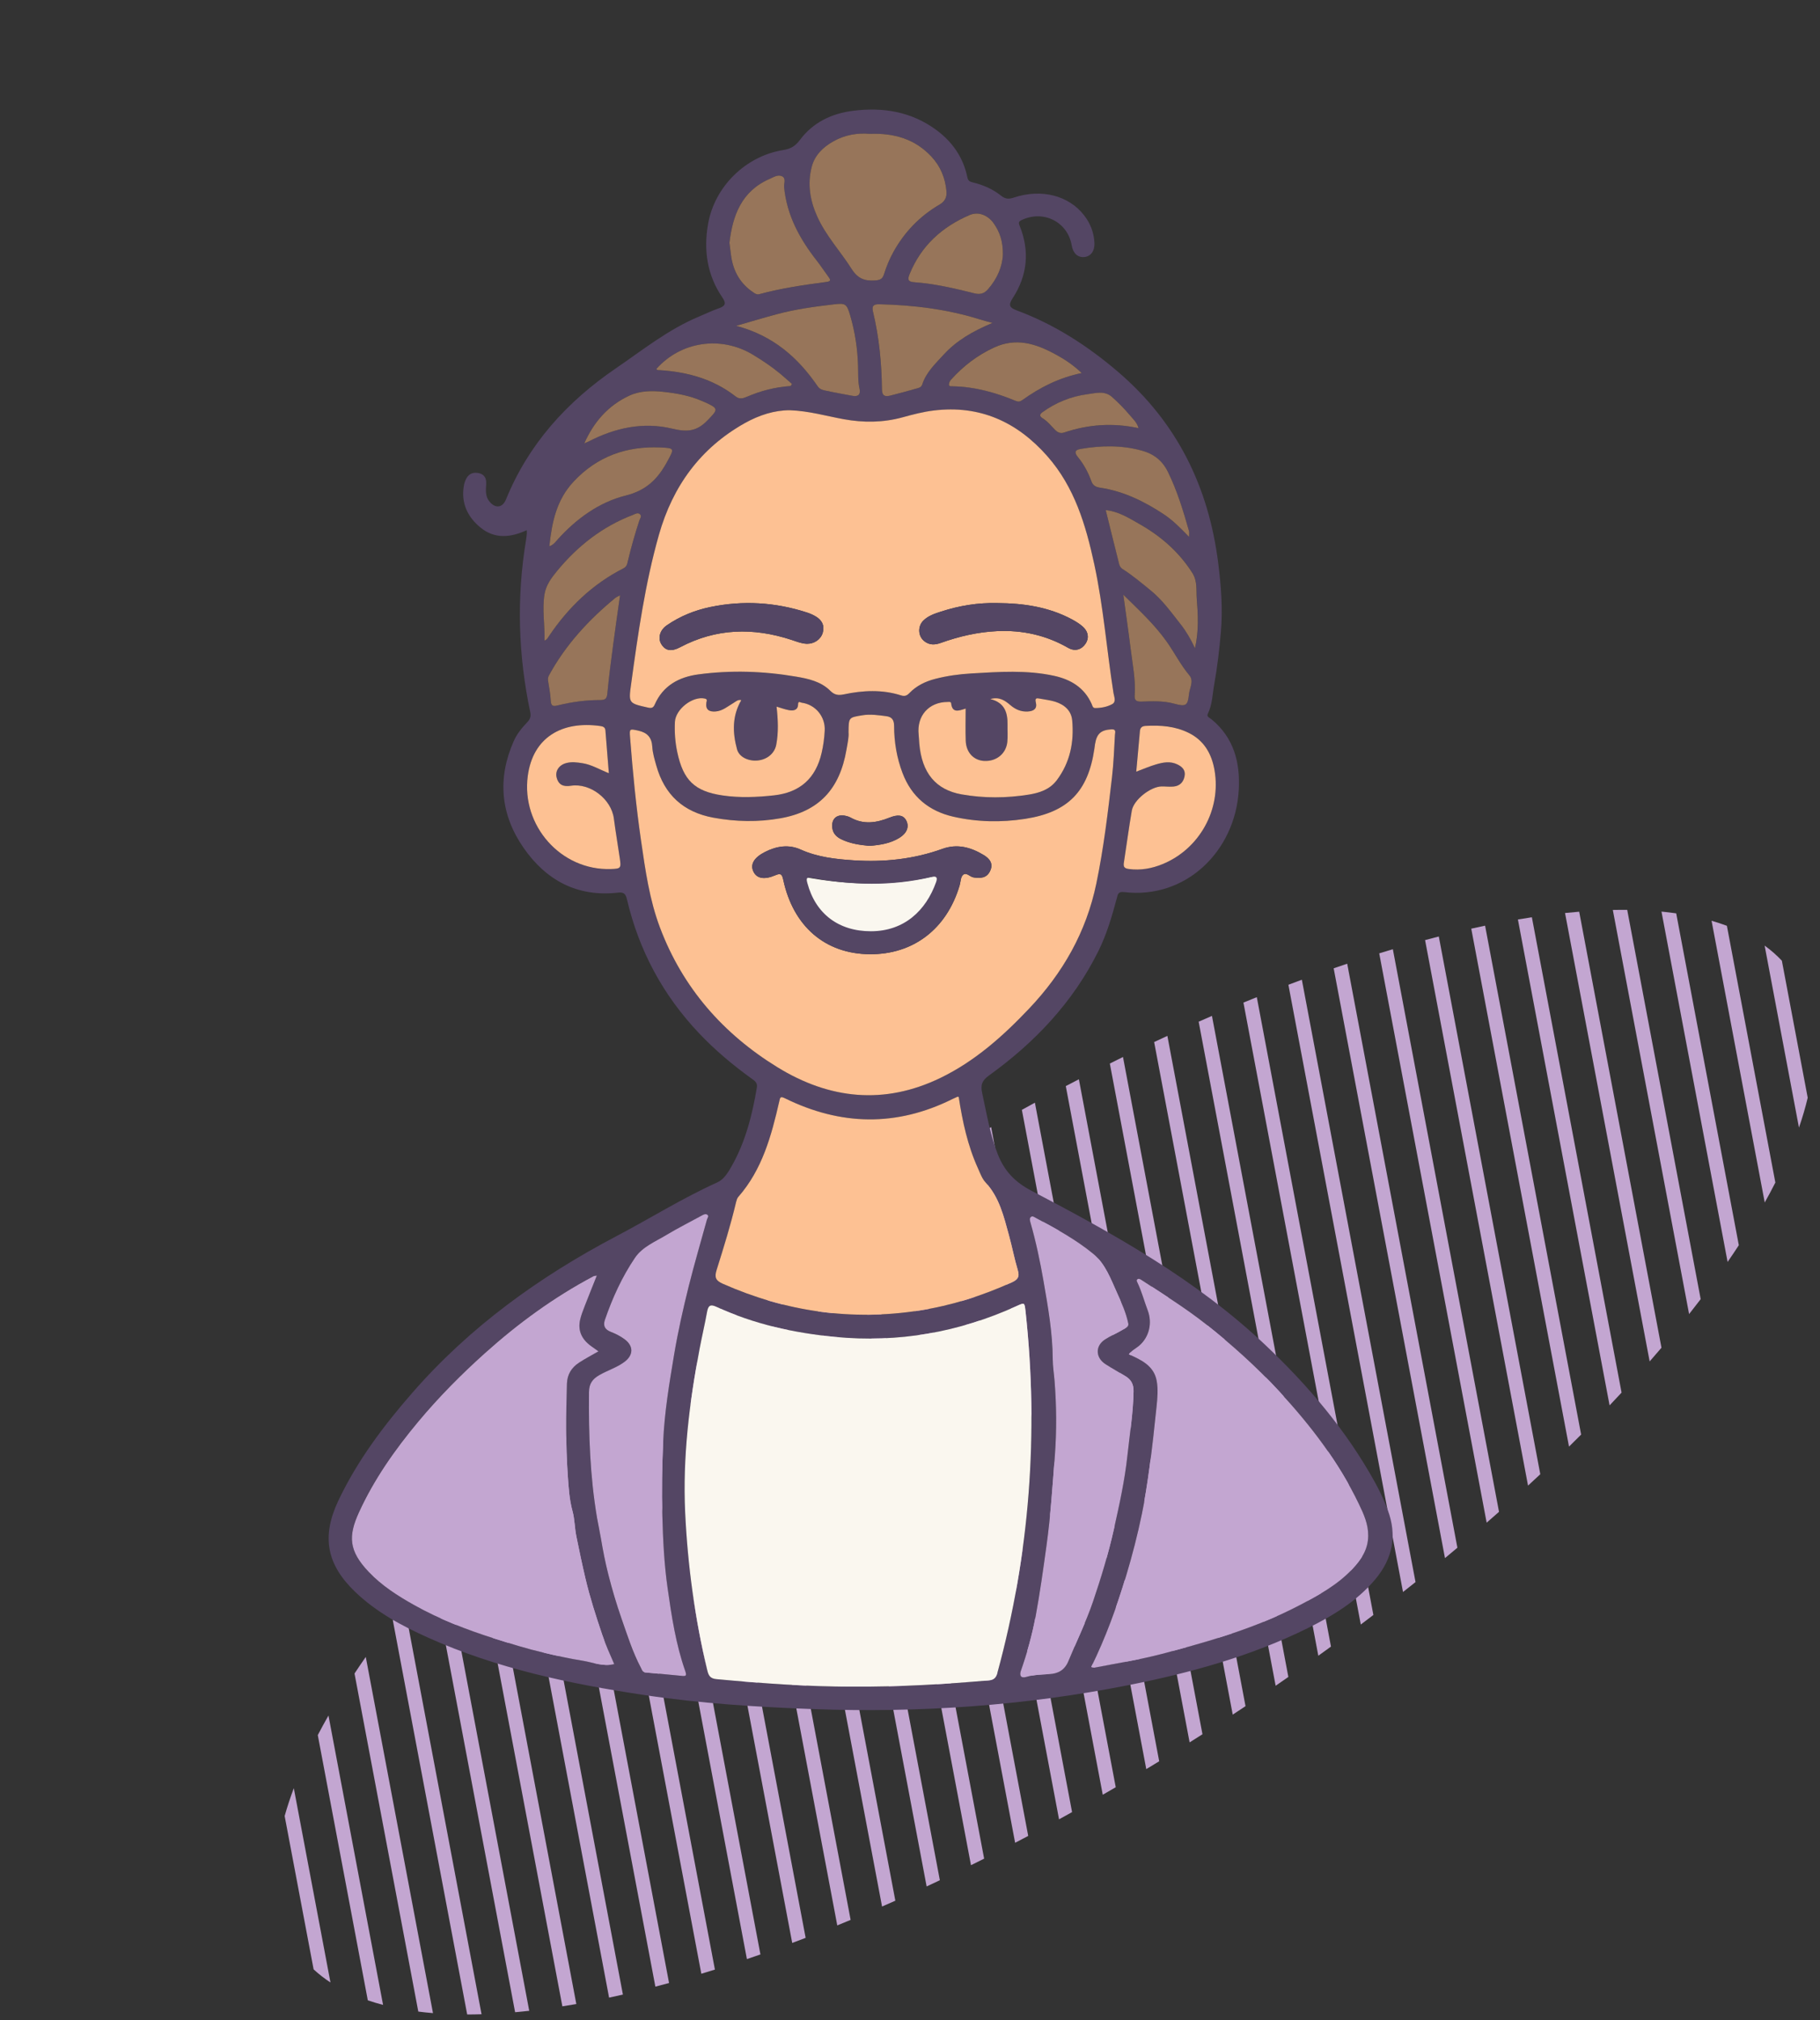 <?xml version="1.0" encoding="utf-8"?>
<!-- Generator: Adobe Illustrator 24.2.1, SVG Export Plug-In . SVG Version: 6.00 Build 0)  -->
<svg version="1.1" id="Layer_1" xmlns="http://www.w3.org/2000/svg" xmlns:xlink="http://www.w3.org/1999/xlink" x="0px" y="0px"
	 viewBox="0 0 545 605" style="enable-background:new 0 0 545 605;" xml:space="preserve">
<rect x="0" y="0" width="545" height="605" fill="#333333" stroke="none"/>
<style type="text/css">
	.st0{fill:#C3A6D1;}
	.st1{fill:#544664;}
	.st2{fill:#FAF7EF;}
	.st3{fill:#FDC193;}
	.st4{fill:#97755A;}
</style>
<g>
	<path class="st0" d="M394.77,495.86c1.27-0.91,2.54-1.83,3.79-2.74l-35.64-188.88c-1.32,0.57-2.65,1.15-3.98,1.74L394.77,495.86z"
		/>
	<path class="st0" d="M538.7,337.69c1.06-3.05,1.93-6.04,2.62-8.94l-7.74-41.04c-1.55-1.64-3.27-3.15-5.16-4.52L538.7,337.69z"/>
	<path class="st0" d="M381.99,504.85c1.28-0.88,2.55-1.76,3.81-2.64l-36.23-191.99c-1.32,0.61-2.64,1.23-3.96,1.85L381.99,504.85z"
		/>
	<path class="st0" d="M330.22,537.49c1.29-0.74,2.59-1.49,3.89-2.25L296.8,337.55c-1.29,0.74-2.59,1.5-3.89,2.25L330.22,537.49z"/>
	<path class="st0" d="M407.49,486.51c1.27-0.95,2.52-1.91,3.77-2.86l-34.91-185.02c-1.33,0.54-2.66,1.08-4,1.63L407.49,486.51z"/>
	<path class="st0" d="M343.25,529.81c1.29-0.78,2.58-1.55,3.87-2.34L309.9,330.23c-1.3,0.71-2.6,1.43-3.9,2.15L343.25,529.81z"/>
	<path class="st0" d="M356.23,521.81c1.28-0.81,2.57-1.62,3.85-2.44l-37.01-196.15c-1.31,0.68-2.61,1.35-3.92,2.04L356.23,521.81z"
		/>
	<path class="st0" d="M369.14,513.5c1.28-0.85,2.56-1.69,3.83-2.54l-36.69-194.41c-1.31,0.64-2.63,1.3-3.94,1.96L369.14,513.5z"/>
	<path class="st0" d="M432.7,466.62c1.25-1.04,2.49-2.07,3.72-3.11l-33-174.9c-1.34,0.45-2.69,0.91-4.05,1.38L432.7,466.62z"/>
	<path class="st0" d="M517.33,377.93c1.16-1.68,2.28-3.35,3.36-5.01l-18.75-99.39c-1.44-0.2-2.91-0.38-4.41-0.53L517.33,377.93z"/>
	<path class="st0" d="M505.8,393.54c1.18-1.5,2.34-2.99,3.47-4.47l-22-116.58c-1.41-0.01-2.85-0.01-4.31,0.02L505.8,393.54z"/>
	<path class="st0" d="M493.99,407.72c1.2-1.37,2.38-2.74,3.54-4.1l-24.64-130.58c-1.4,0.11-2.81,0.25-4.24,0.39L493.99,407.72z"/>
	<path class="st0" d="M528.45,360.12c1.12-2.01,2.19-4,3.18-5.97l-14.51-76.89c-1.48-0.55-3.01-1.05-4.59-1.51L528.45,360.12z"/>
	<path class="st0" d="M481.99,420.88c1.21-1.28,2.41-2.55,3.59-3.82L458.72,274.7c-1.38,0.21-2.78,0.43-4.18,0.67L481.99,420.88z"/>
	<path class="st0" d="M457.57,444.91c1.23-1.14,2.46-2.27,3.67-3.41l-30.39-161.04c-1.36,0.35-2.73,0.71-4.11,1.08L457.57,444.91z"
		/>
	<path class="st0" d="M469.84,433.23c1.22-1.2,2.44-2.4,3.63-3.6l-28.76-152.41c-1.37,0.28-2.75,0.59-4.14,0.9L469.84,433.23z"/>
	<path class="st0" d="M445.18,456.01c1.24-1.08,2.47-2.17,3.7-3.25l-31.79-168.49c-1.35,0.4-2.71,0.82-4.08,1.24L445.18,456.01z"/>
	<path class="st0" d="M420.13,476.77c1.26-0.99,2.51-1.98,3.75-2.97l-34.04-180.39c-1.34,0.5-2.68,0.99-4.03,1.51L420.13,476.77z"/>
	<path class="st0" d="M139.9,603.3c1.41,0,2.85-0.03,4.3-0.07l-23.1-122.44c-1.18,1.48-2.34,2.96-3.47,4.43L139.9,603.3z"/>
	<path class="st0" d="M154.25,602.62c1.39-0.12,2.8-0.27,4.23-0.42l-25.56-135.47c-1.2,1.36-2.38,2.72-3.54,4.07L154.25,602.62z"/>
	<path class="st0" d="M168.4,600.86c1.38-0.22,2.77-0.45,4.18-0.69l-27.65-146.52c-1.21,1.27-2.41,2.54-3.59,3.8L168.4,600.86z"/>
	<path class="st0" d="M196.25,594.96c1.36-0.35,2.73-0.72,4.1-1.09l-30.97-164.12c-1.24,1.13-2.46,2.27-3.67,3.4L196.25,594.96z"/>
	<path class="st0" d="M182.39,598.25c1.37-0.29,2.75-0.59,4.14-0.91L157.1,441.37c-1.23,1.2-2.43,2.39-3.63,3.58L182.39,598.25z"/>
	<path class="st0" d="M317.13,544.85c1.3-0.71,2.6-1.44,3.9-2.16L283.77,345.2c-1.29,0.77-2.58,1.55-3.87,2.34L317.13,544.85z"/>
	<path class="st0" d="M125.26,602.43c1.44,0.18,2.9,0.34,4.4,0.46l-20.13-106.67c-1.16,1.66-2.28,3.32-3.37,4.96L125.26,602.43z"/>
	<path class="st0" d="M110.14,599.06c1.47,0.5,3,0.96,4.57,1.37l-16.35-86.66c-1.13,1.97-2.19,3.93-3.2,5.86L110.14,599.06z"/>
	<path class="st0" d="M93.91,589.78c1.54,1.43,3.23,2.74,5.05,3.94l-10.98-58.2c-1.06,2.84-1.98,5.63-2.74,8.34L93.91,589.78z"/>
	<path class="st0" d="M290.76,558.59c1.31-0.65,2.62-1.29,3.94-1.96l-36.83-195.18c-1.28,0.84-2.56,1.68-3.83,2.53L290.76,558.59z"
		/>
	<path class="st0" d="M277.48,564.95c1.32-0.61,2.64-1.24,3.96-1.86l-36.43-193.03c-1.28,0.88-2.55,1.76-3.81,2.63L277.48,564.95z"
		/>
	<path class="st0" d="M303.98,551.88c1.31-0.68,2.61-1.37,3.92-2.06l-37.11-196.66c-1.28,0.81-2.57,1.61-3.85,2.43L303.98,551.88z"
		/>
	<path class="st0" d="M264.13,570.97c1.32-0.58,2.65-1.16,3.98-1.75l-35.89-190.19c-1.27,0.91-2.54,1.82-3.79,2.73L264.13,570.97z"
		/>
	<path class="st0" d="M250.72,576.62c1.33-0.54,2.66-1.09,4-1.65L219.5,388.34c-1.26,0.95-2.52,1.9-3.77,2.85L250.72,576.62z"/>
	<path class="st0" d="M210.01,591.1c1.35-0.41,2.71-0.82,4.07-1.25l-32.3-171.14c-1.24,1.08-2.48,2.15-3.7,3.23L210.01,591.1z"/>
	<path class="st0" d="M223.66,586.71c1.34-0.46,2.69-0.92,4.05-1.4l-33.43-177.17c-1.25,1.03-2.49,2.06-3.73,3.09L223.66,586.71z"/>
	<path class="st0" d="M237.23,581.87c1.34-0.5,2.68-1,4.02-1.52l-34.4-182.32c-1.26,0.99-2.51,1.98-3.75,2.97L237.23,581.87z"/>
</g>
<g>
	<path class="st1" d="M157.74,158.78c-4.85,2.23-9.55,2.68-13.77-0.72c-3.9-3.15-5.94-7.32-5.08-12.52
		c0.13-0.78,0.38-1.57,0.76-2.26c0.85-1.55,2.29-1.97,3.92-1.54c1.57,0.41,2.11,1.65,2.02,3.15c-0.1,1.85-0.33,3.69,0.96,5.29
		c1.74,2.16,3.93,1.95,4.97-0.61c6.76-16.61,18.23-29.23,32.89-39.25c8.07-5.52,15.73-11.68,24.86-15.49c2-0.83,3.95-1.8,5.99-2.5
		c1.92-0.66,2.28-1.44,1.08-3.2c-4.6-6.72-5.69-14.2-4.3-22.09c1.98-11.21,11.27-20.33,22.58-22.12c2.14-0.34,3.56-1.18,4.86-2.93
		c3.95-5.32,9.49-7.99,15.98-8.81c8.91-1.12,17.3,0.22,24.72,5.6c4.91,3.56,8.25,8.27,9.49,14.29c0.22,1.08,0.73,1.35,1.71,1.58
		c3.07,0.74,5.94,1.99,8.42,3.98c1.19,0.96,2.24,1.06,3.71,0.57c8.31-2.79,16.57-0.66,21.17,5.34c1.86,2.42,2.91,5.17,3.05,8.22
		c0.11,2.41-1.1,4.03-3.02,4.22c-1.98,0.19-3.38-1.11-3.79-3.51c-1.2-7.03-8.47-10.68-15-7.56c-0.84,0.4-0.97,0.76-0.61,1.64
		c3.09,7.62,2.38,14.96-2.09,21.8c-1.43,2.19-0.75,2.87,1.3,3.63c11.26,4.18,21.17,10.59,30.28,18.38
		c17.64,15.09,27.11,34.42,29.99,57.21c0.87,6.86,1.4,13.77,0.81,20.65c-0.45,5.26-1.06,10.52-2,15.75
		c-0.54,2.99-0.55,6.05-1.95,8.87c-0.39,0.79,0.69,1.21,1.15,1.59c6.71,5.52,8.61,12.98,8.15,21.14
		c-1.04,18.4-15.93,32.83-34.41,30.59c-1.77-0.21-1.83,0.79-2.11,1.83c-1.45,5.43-3.02,10.82-5.53,15.87
		c-7.6,15.31-19,27.32-32.72,37.21c-2.07,1.49-2.62,2.79-2.07,5.28c1.37,6.18,2.36,12.44,4.7,18.38c1.97,4.98,5.11,8.29,10.07,10.88
		c24.82,12.99,49.29,26.6,69.88,46.05c12.96,12.25,24.4,25.71,33.05,41.4c1.44,2.6,2.66,5.3,3.72,8.08
		c2.92,7.66,1.5,14.61-3.65,20.78c-5.51,6.6-12.75,10.97-20.33,14.71c-17.03,8.41-35.2,13.39-53.73,17.06
		c-31.14,6.17-62.63,8.32-94.33,7.15c-16.92-0.62-33.83-1.69-50.58-4.21c-22.21-3.34-44.15-7.93-64.79-17.22
		c-7.85-3.53-15.42-7.6-21.71-13.62c-8.65-8.28-10.19-16.62-5.06-27.44c5.66-11.92,13.51-22.36,22.13-32.24
		c17.21-19.75,38.06-34.77,61.13-46.91c10.07-5.3,19.74-11.37,30.14-16.07c2.02-0.91,3.21-2.89,4.28-4.77
		c4.2-7.35,6.23-15.42,7.62-23.69c0.25-1.47-0.72-2.02-1.6-2.66c-5.61-4.05-10.88-8.47-15.65-13.5
		c-10.87-11.44-18.06-24.85-21.66-40.18c-0.39-1.65-0.94-2.21-2.71-2c-12.16,1.38-21.51-3.71-28.24-13.41
		c-6.9-9.94-7.91-20.78-2.94-31.99c0.96-2.17,2.44-3.95,4.05-5.64c0.84-0.88,1.16-1.73,0.89-3c-3.61-17.05-4.13-34.19-1.29-51.41
		c0.12-0.71,0.19-1.43,0.27-2.15C157.76,159.49,157.74,159.25,157.74,158.78z M185.68,178.29c-0.49,0.26-1.05,0.45-1.47,0.8
		c-7.96,6.57-14.85,14.04-19.83,23.16c-0.29,0.53-0.36,1.03-0.28,1.61c0.29,1.96,0.71,3.93,0.8,5.9c0.09,1.83,0.81,1.82,2.3,1.45
		c4.11-1.02,8.3-1.56,12.53-1.56c1.53,0,1.99-0.44,2.14-2.02c0.44-4.91,1.11-9.8,1.75-14.69
		C184.27,188.05,184.99,183.17,185.68,178.29c0.03-0.07,0.07-0.14,0.11-0.2C185.76,178.16,185.72,178.23,185.68,178.29z
		 M331.11,152.77c-0.07-0.04-0.14-0.07-0.21-0.11C330.97,152.7,331.03,152.74,331.11,152.77c1.34,5.42,2.67,10.83,4.06,16.24
		c0.13,0.5,0.49,1.08,0.92,1.35c3.01,1.92,5.74,4.21,8.5,6.46c3.54,2.89,6.15,6.57,8.94,10.1c1.67,2.12,3.04,4.42,4.33,7.22
		c1.19-5.21,0.91-10.1,0.53-14.88c-0.2-2.5,0.27-5.17-1.31-7.66c-4.01-6.32-9.45-11.03-15.84-14.66
		C338.06,155.14,334.89,153.14,331.11,152.77z M255.03,505.11c15.02,0.1,27.98-0.74,40.93-1.84c1.6-0.14,2.29-0.72,2.72-2.31
		c9.68-35.55,12.4-71.63,8.42-108.23c-0.3-2.71-0.27-2.67-2.73-1.56c-17.31,7.86-35.43,11.03-54.37,9.21
		c-12.28-1.18-24.23-3.8-35.49-9.02c-1.88-0.87-2.45-0.27-2.78,1.53c-0.68,3.7-1.54,7.38-2.24,11.08
		c-3.08,16.18-5.09,32.45-4.32,48.99c0.75,15.98,2.93,31.74,6.63,47.31c0.37,1.57,0.89,2.44,2.75,2.61
		C228.69,504.19,242.84,505.16,255.03,505.11z M236.54,122.86c-4.58-0.02-9.2,1.44-13.53,3.88c-13.31,7.48-21.56,18.88-25.69,33.42
		c-4.16,14.62-6.26,29.62-8.32,44.63c-0.8,5.85-0.78,5.82,5.03,7.13c1.04,0.23,1.58,0.1,2.04-0.94c2.48-5.67,7.3-8.23,13.04-9
		c9.75-1.31,19.53-0.99,29.23,0.66c3.71,0.63,7.49,1.45,10.29,4.25c1.26,1.26,2.41,1.42,4.07,1.07c5.71-1.21,11.45-1.49,17.11,0.3
		c1.14,0.36,1.78,0.07,2.51-0.69c2.13-2.19,4.78-3.47,7.7-4.24c3.58-0.93,7.25-1.43,10.92-1.64c8.24-0.48,16.52-1.07,24.69,0.71
		c4.99,1.09,9.11,3.52,11.28,8.47c0.21,0.48,0.3,1.19,1.02,1.19c1.79,0,3.58-0.34,5.11-1.17c1.3-0.7,0.57-2.23,0.4-3.31
		c-2.02-12.82-3-25.8-5.74-38.51c-2.54-11.76-5.89-23.18-14.12-32.49c-9.05-10.25-20.19-15.31-33.96-13.63
		c-3.17,0.39-6.3,1.21-9.38,2.05c-5.85,1.6-11.68,1.63-17.62,0.55C247.42,124.59,242.31,123.08,236.54,122.86z M254.09,219.3
		c0.14,1.39-0.29,3.28-0.61,5.17c-2.03,11.92-8.3,18.54-19.77,20.58c-6.68,1.19-13.39,1.05-20.09-0.18
		c-8.98-1.65-14.62-6.85-17.08-15.57c-0.52-1.85-1.1-3.73-1.21-5.63c-0.16-2.87-1.52-4.29-4.24-4.88c-2.54-0.55-2.62-0.58-2.42,1.96
		c0.8,10.39,1.8,20.76,3.3,31.07c1.28,8.81,2.51,17.63,5.68,26.02c6.82,18.04,18.91,31.76,35.14,41.76
		c15.57,9.59,31.98,11.36,48.83,3.2c10.34-5.01,18.78-12.54,26.58-20.79c10.07-10.64,17.09-22.89,20.1-37.43
		c2.18-10.54,3.44-21.19,4.69-31.85c0.49-4.21,0.64-8.47,0.88-12.71c0.04-0.65,0.46-1.7-1.02-1.61c-3.16,0.2-4.4,1.25-4.94,4.4
		c-0.08,0.47-0.13,0.95-0.2,1.43c-1.87,12.8-7.89,18.99-20.72,20.98c-7.19,1.11-14.42,0.97-21.52-0.65
		c-7.27-1.66-12.5-5.93-15.2-13.06c-1.73-4.56-2.51-9.29-2.53-14.12c-0.01-1.84-0.69-2.71-2.37-2.92c-2.38-0.3-4.74-0.66-7.18-0.26
		C254.16,214.89,254.14,214.81,254.09,219.3z M326.77,499.22c0.47,0.11,0.71,0.25,0.92,0.2c6.7-1.32,13.49-2.36,20.08-4.09
		c6.27-1.64,12.53-3.36,18.71-5.35c7.81-2.51,15.41-5.46,22.67-9.27c5.72-3,11.4-6.1,15.88-10.91c2.58-2.77,4.63-5.73,4.67-9.85
		c0.04-3.54-1.34-6.52-2.77-9.51c-6.03-12.62-14.47-23.58-23.9-33.8c-6.77-7.34-14.2-13.99-22.04-20.19
		c-6.13-4.84-12.76-8.93-19.28-13.21c-0.34-0.23-0.74-0.42-1.11-0.16c-0.43,0.31-0.15,0.72,0.02,1.07c1.27,2.66,2.01,5.51,3.05,8.26
		c1.43,3.77,0.45,8.02-2.58,10.59c-1.03,0.88-2.35,1.47-3.05,2.59c3.85,1.71,7.51,3.47,8.32,7.94c0.45,2.5,0.22,5.11-0.04,7.67
		c-0.62,6.1-1.29,12.19-2.11,18.27c-0.63,4.66-1.34,9.3-2.28,13.88c-1.3,6.28-2.9,12.51-4.75,18.65
		C334.41,481.25,331.14,490.31,326.77,499.22z M178.72,382.01c-0.53,0.1-0.86,0.09-1.11,0.22c-11.81,6.28-22.54,14.12-32.45,23.02
		c-7.07,6.35-13.77,13.11-19.89,20.44c-7.02,8.4-13.28,17.29-17.81,27.24c-3.25,7.14-3.01,11.52,2.92,17.79
		c3.94,4.16,8.7,7.18,13.63,9.95c7.65,4.29,15.8,7.42,24.13,10.06c4.84,1.53,9.68,3.03,14.64,4.2c3.86,0.91,7.76,1.79,11.64,2.4
		c3.06,0.48,6.14,1.85,9.49,1.02c-1.28-2.96-2.57-5.82-3.59-8.81c-1.88-5.57-3.68-11.14-5.03-16.88c-0.98-4.17-1.86-8.35-2.71-12.55
		c-0.51-2.52-0.48-5.13-1.15-7.55c-0.98-3.58-1.18-7.28-1.43-10.84c-0.62-9.08-0.54-18.22-0.25-27.35c0.09-2.8,1.39-4.84,3.63-6.31
		c1.83-1.2,3.77-2.21,5.8-3.38c-0.81-0.58-1.52-1.08-2.22-1.59c-2.7-1.96-4.02-4.52-3.26-7.88c0.32-1.39,0.85-2.74,1.37-4.08
		C176.25,388.16,177.45,385.2,178.72,382.01z M287.09,328.51c-0.21-0.03-0.3-0.08-0.37-0.05c-0.51,0.22-1.03,0.45-1.53,0.7
		c-16.75,8.33-33.48,7.95-50.13-0.23c-1.47-0.72-1.46-0.19-1.72,0.96c-2.35,10.27-5.08,20.39-12.28,28.59
		c-0.35,0.4-0.52,0.99-0.64,1.53c-1.61,6.87-3.72,13.6-5.83,20.32c-0.71,2.26-0.27,3.2,1.87,4.15c18.89,8.36,38.52,11.18,58.94,7.99
		c9.54-1.49,18.7-4.38,27.51-8.38c1.71-0.78,2.52-1.58,1.89-3.63c-1.04-3.45-1.7-7-2.66-10.48c-1.54-5.62-2.85-11.34-7.01-15.86
		c-1.05-1.14-1.61-2.76-2.27-4.21C289.76,343.08,288.21,335.83,287.09,328.51z M337.89,396.46c-0.7-3.42-2.06-6.31-3.37-9.21
		c-1.9-4.2-3.53-8.77-7.13-11.74c-5.22-4.3-11.22-7.57-17.2-10.76c-0.44-0.24-1.01-0.75-1.53-0.27c-0.45,0.42-0.26,1.09-0.11,1.61
		c1.68,5.81,2.92,11.71,3.94,17.68c1.33,7.72,2.69,15.42,2.74,23.29c0.01,2.15,0.37,4.3,0.54,6.45c0.6,7.45,0.65,14.93,0.1,22.35
		c-0.67,8.99-1.26,18-2.5,26.96c-0.99,7.11-1.97,14.23-3.27,21.28c-1.02,5.51-2.55,10.96-4.41,16.28c-0.45,1.29-0.11,2.33,1.62,1.83
		c2.26-0.66,4.57-0.73,6.89-0.84c2.66-0.13,4.62-1.21,5.73-3.91c2.44-5.94,5.3-11.7,7.36-17.8c2.43-7.17,4.63-14.4,6.28-21.79
		c1.61-7.24,3.21-14.48,4.02-21.89c0.7-6.43,1.75-12.82,1.85-19.32c0.03-2.13-0.74-3.5-2.44-4.53c-1.98-1.2-3.99-2.33-5.94-3.57
		c-3.06-1.95-3.16-5.47-0.16-7.42c1.67-1.08,3.54-1.85,5.25-2.89C336.91,397.79,338,397.45,337.89,396.46z M204.04,501.88
		c1.37,0.18,1.63-0.03,1.19-1.27c-2.87-8.15-4.15-16.67-5.35-25.14c-1.01-7.11-1.34-14.33-1.55-21.52
		c-0.21-7.44-0.07-14.89,0.26-22.35c0.39-8.73,1.83-17.31,3.26-25.86c1.15-6.87,2.68-13.71,4.38-20.5
		c1.67-6.71,3.65-13.32,5.46-19.97c0.14-0.5,0.73-1.07,0.05-1.48c-0.49-0.3-1.06-0.02-1.58,0.26c-3.55,1.95-7.18,3.76-10.65,5.85
		c-3.32,2-7.17,3.54-9.39,6.83c-3.86,5.73-6.72,12.02-8.99,18.56c-0.64,1.85,0.07,2.94,1.72,3.59c1.5,0.59,2.93,1.3,4.21,2.26
		c2.69,2.01,2.62,4.72-0.05,6.73c-2.3,1.73-5.08,2.55-7.54,3.97c-2.02,1.17-3.08,2.54-3.11,5.11c-0.11,12.62,0.31,25.17,2.41,37.66
		c0.34,2.03,0.8,4.05,1.15,6.08c0.63,3.71,1.36,7.41,2.28,11.06c1.1,4.34,2.37,8.64,3.86,12.89c1.77,5.05,3.35,10.16,5.87,14.91
		c0.29,0.54,0.43,1.24,1.23,1.32C196.79,501.18,200.41,501.53,204.04,501.88z M260.43,40.09c-3.54-0.31-7.35,0.25-10.9,2.26
		c-3.13,1.77-5.58,4.18-6.47,7.69c-1.29,5.06-0.5,9.96,1.63,14.72c2.61,5.84,6.97,10.5,10.35,15.8c1.88,2.96,4,3.65,7.1,3.42
		c1.41-0.11,2.15-0.45,2.59-1.86c0.7-2.29,1.61-4.5,2.79-6.62c3.33-6.03,7.93-10.8,13.86-14.25c1.6-0.93,2.21-2.22,2.05-3.98
		c-0.35-3.96-1.8-7.47-4.51-10.37C274.04,41.69,267.86,39.79,260.43,40.09z M289.17,212.2c-2.09,0.67-4.01,1.45-4.35-1.57
		c-0.06-0.51-0.58-0.4-0.98-0.4c-5.69-0.01-9.37,4.13-8.75,9.81c0.1,0.88,0.11,1.76,0.19,2.64c0.76,8.81,4.92,13.87,12.7,15.24
		c6.69,1.18,13.41,1.13,20.1,0.06c3.21-0.51,6.27-1.51,8.35-4.28c4.02-5.33,5.23-11.44,4.64-17.94c-0.27-2.97-2.32-4.69-5-5.57
		c-1.51-0.5-3.13-0.66-4.71-0.96c-0.93-0.18-1.51-0.21-1.18,1.14c0.45,1.84-0.59,2.61-2.37,2.72c-2.06,0.13-3.73-0.61-5.27-1.92
		c-1.59-1.36-3.28-2.58-6-1.81c4.4,1.08,5.23,4.15,5.16,7.79c-0.03,1.68,0.11,3.38-0.06,5.05c-0.36,3.5-3.24,5.83-6.83,5.7
		c-3.19-0.12-5.49-2.49-5.62-6.03C289.08,218.73,289.17,215.6,289.17,212.2z M221.98,209.68c-1.02-0.25-1.64,0.43-2.39,0.86
		c-1.72,0.99-3.25,2.39-5.37,2.53c-1.86,0.12-2.98-0.51-2.72-2.6c0.06-0.5,0.49-1.07-0.47-1.28c-3.6-0.79-8.75,3.18-8.94,7
		c-0.15,3.05,0.07,6.08,0.71,9.08c1.79,8.37,5.14,11.7,13.56,12.94c5.09,0.75,10.23,0.54,15.35-0.02
		c7.8-0.85,12.54-5.07,14.32-12.73c0.51-2.2,0.79-4.41,0.92-6.65c0.23-4.19-2.76-7.83-6.92-8.38c-0.42-0.06-1.02-0.65-1.06,0.54
		c-0.05,1.74-1.41,1.95-2.78,1.69c-1.21-0.23-2.38-0.67-3.66-1.05c0.44,3.92,0.61,7.68-0.09,11.39c-0.51,2.7-2.85,4.51-5.67,4.75
		c-2.66,0.23-5.44-1.01-6.08-3.37C219.36,219.44,219.19,214.46,221.98,209.68z M182.32,231.56c-0.36-4.44-0.7-8.64-1.04-12.83
		c-0.07-0.92-0.73-1.18-1.48-1.29c-11.56-1.65-20.24,3.41-21.77,14.94c-1.98,14.88,9.94,28.39,24.9,27.88
		c2.97-0.1,3.09-0.24,2.65-3.27c-0.58-3.96-1.25-7.91-1.77-11.87c-0.76-5.8-7.08-10.71-12.89-9.8c-2.16,0.34-3.64-0.2-4.23-2.41
		c-0.51-1.92,0.62-3.75,2.76-4.36c1.65-0.47,3.33-0.25,5,0.02C177.18,229,179.52,230.47,182.32,231.56z M340.25,231.1
		c2.2-0.82,4.04-1.63,5.95-2.19c2.08-0.62,4.23-1.02,6.34-0.01c1.49,0.71,2.55,1.73,2.19,3.57c-0.35,1.76-1.44,2.88-3.24,3.07
		c-1.19,0.12-2.4-0.04-3.6-0.03c-3.3,0.02-8.4,4-8.96,7.25c-0.9,5.21-1.58,10.45-2.39,15.67c-0.2,1.27,0.3,1.65,1.51,1.81
		c3.52,0.47,6.89-0.15,10.1-1.47c11.05-4.54,17.58-16.32,15.56-28.08c-0.84-4.88-3.07-8.91-7.75-11.22
		c-4.08-2.02-8.42-2.33-12.87-2.09c-1.11,0.06-1.63,0.52-1.73,1.55C340.98,222.92,340.63,226.89,340.25,231.1z M218.43,72.71
		c0.17,1.34,0.31,2.53,0.47,3.71c0.62,4.78,2.77,8.63,6.88,11.29c0.49,0.32,0.94,0.57,1.55,0.41c6.63-1.81,13.42-2.78,20.22-3.68
		c1.42-0.19,1.13-0.71,0.53-1.52c-1.18-1.61-2.28-3.29-3.51-4.86c-5.12-6.53-8.97-13.6-9.77-22.05c-0.1-1.1,0.71-2.63-0.7-3.24
		c-1.22-0.53-2.48,0.32-3.65,0.83C222.03,57.25,219.4,64.54,218.43,72.71z M297.2,96.71c-1.68-0.46-2.68-0.71-3.67-1.02
		c-9.83-3.09-19.93-4.33-30.19-4.57c-1.7-0.04-2.35,0.42-1.92,2.22c1.84,7.63,2.58,15.41,2.68,23.24c0.03,2.1,1.02,2.27,2.56,1.88
		c2.56-0.64,5.1-1.34,7.63-2.06c0.74-0.21,1.56-0.29,1.88-1.27c1.17-3.63,3.91-6.18,6.38-8.89
		C286.44,101.98,291.34,99.17,297.2,96.71z M220.44,97.58c11.08,2.91,18.54,9.52,24.44,18.13c0.59,0.86,1.41,1.06,2.22,1.24
		c2.72,0.59,5.47,1.06,8.21,1.59c1.76,0.34,2.44-0.5,2.08-2.12c-0.5-2.22-0.38-4.45-0.44-6.68c-0.14-5.2-0.89-10.32-2.37-15.31
		c-1.05-3.57-1.43-3.7-5.08-3.27c-5.62,0.66-11.22,1.43-16.69,2.88C228.9,95.09,225.03,96.27,220.44,97.58z M300.31,76.16
		c0.03-3.92-0.95-6.65-2.66-9.16c-1.72-2.53-4.62-3.76-7.3-2.61c-8.25,3.54-14.51,9.19-17.96,17.66c-0.57,1.4-0.71,2.32,1.35,2.46
		c6.14,0.43,12.12,1.85,18.06,3.33c1.77,0.44,2.95,0.02,4.03-1.2C298.71,83.42,300.21,79.64,300.31,76.16z M164.5,163.6
		c1.28-0.43,1.86-1.34,2.53-2.08c5.6-6.19,12.38-11.12,20.3-13.1c6.38-1.6,9.76-5.13,12.59-10.39c1.99-3.7,2.16-3.82-2.13-4.02
		c-10.2-0.46-18.97,2.65-26.06,10.26C166.64,149.73,165.26,156.41,164.5,163.6z M163.05,191.85c0.83-0.3,1.06-0.93,1.39-1.42
		c5.77-8.56,13.01-15.52,22.26-20.23c1.01-0.51,1.12-1.33,1.3-2.11c0.98-4.12,2.12-8.18,3.45-12.2c0.2-0.62,0.89-1.37,0.1-1.96
		c-0.66-0.5-1.36,0.02-2.03,0.27c-9.11,3.48-16.51,9.28-22.66,16.74c-1.72,2.09-3.38,4.26-3.82,7.07
		C162.31,182.59,163.19,187.16,163.05,191.85z M323.92,111.72c-2.65-2.52-5.25-4.19-7.99-5.68c-5.8-3.14-11.63-5-18.2-2
		c-5.07,2.31-9.29,5.59-12.97,9.67c-0.35,0.38-0.64,1-0.61,1.49c0.04,0.59,0.73,0.47,1.18,0.48c6.57,0.11,12.76,1.86,18.77,4.35
		c0.75,0.31,1.27,0.32,1.96-0.18C311.38,116.05,317.11,113.12,323.92,111.72z M356.08,160.81c0-1.08,0.07-1.41-0.01-1.69
		c-1.73-6.07-3.54-12.1-6.34-17.8c-1.68-3.4-4.27-5.41-7.91-6.39c-6.06-1.64-12.12-1.5-18.24-0.47c-2.12,0.36-1.61,1.43-0.78,2.46
		c1.79,2.21,3.1,4.65,4.05,7.31c0.43,1.21,1.31,1.65,2.55,1.83c7.02,1.05,13.23,4.09,19.08,7.96
		C351.14,155.77,353.39,158.01,356.08,160.81z M336.38,178.11c0.78,5.76,1.54,10.93,2.17,16.11c0.56,4.64,1.56,9.25,1.21,13.96
		c-0.11,1.5,0.47,1.96,1.92,1.92c3.27-0.08,6.57-0.27,9.78,0.59c3.63,0.98,4.2,0.75,4.58-2.85c0.19-1.84,1.52-3.9,0.13-5.57
		c-2.64-3.15-4.46-6.81-6.82-10.13C345.74,187.04,341.19,182.84,336.38,178.11z M236.79,115.61c0.12-0.21,0.24-0.41,0.36-0.62
		c-1.14-1-2.26-2.01-3.42-2.98c-2.58-2.15-5.36-4.01-8.23-5.75c-9.56-5.79-21.59-4.05-28.95,4.24c0.23,0.46,0.67,0.34,1.05,0.37
		c8.29,0.54,16.03,2.67,22.69,7.88c1.17,0.91,2.24,0.58,3.35,0.1C227.84,117.02,232.21,115.9,236.79,115.61z M174.97,132.78
		c0.43-0.19,0.87-0.36,1.29-0.58c7.91-4.08,16.32-5.92,25.02-3.84c4.3,1.03,7.26,0.96,10.54-2.45c3.2-3.31,3.56-3.5-0.81-5.49
		c-0.29-0.13-0.59-0.25-0.88-0.37c-3.62-1.58-7.43-2.26-11.34-2.7c-3.57-0.41-7.12-0.36-10.33,1.12
		C182.17,121.38,177.8,126.36,174.97,132.78z M340.94,128.23c-0.5-1.82-1.78-2.86-2.76-4.03c-1.59-1.9-3.35-3.67-5.21-5.31
		c-2.19-1.94-4.79-1.15-7.33-0.81c-4.94,0.66-9.39,2.46-13.43,5.36c-0.89,0.64-1.03,1.2-0.05,1.81c1.53,0.94,2.62,2.35,3.86,3.59
		c0.78,0.78,1.65,1.05,2.62,0.72C325.9,127.09,333.26,126.57,340.94,128.23z"/>
	<path class="st2" d="M255.03,505.11c-12.19,0.05-26.34-0.92-40.48-2.24c-1.86-0.17-2.37-1.04-2.75-2.61
		c-3.7-15.56-5.88-31.33-6.63-47.31c-0.77-16.53,1.24-32.8,4.32-48.99c0.7-3.7,1.57-7.37,2.24-11.08c0.33-1.8,0.9-2.4,2.78-1.53
		c11.26,5.21,23.21,7.83,35.49,9.02c18.94,1.83,37.06-1.35,54.37-9.21c2.46-1.12,2.44-1.16,2.73,1.56
		c3.98,36.61,1.26,72.69-8.42,108.23c-0.43,1.58-1.12,2.17-2.72,2.31C283.01,504.37,270.05,505.21,255.03,505.11z"/>
	<path class="st3" d="M236.54,122.86c5.78,0.22,10.88,1.73,16.08,2.68c5.94,1.08,11.77,1.05,17.62-0.55
		c3.09-0.85,6.22-1.67,9.38-2.05c13.78-1.68,24.91,3.38,33.96,13.63c8.23,9.32,11.58,20.73,14.12,32.49
		c2.74,12.71,3.72,25.69,5.74,38.51c0.17,1.08,0.9,2.6-0.4,3.31c-1.53,0.83-3.32,1.17-5.11,1.17c-0.72,0-0.81-0.71-1.02-1.19
		c-2.17-4.94-6.29-7.38-11.28-8.47c-8.17-1.78-16.45-1.19-24.69-0.71c-3.67,0.21-7.34,0.71-10.92,1.64
		c-2.92,0.76-5.57,2.04-7.7,4.24c-0.73,0.76-1.37,1.05-2.51,0.69c-5.65-1.79-11.4-1.51-17.11-0.3c-1.66,0.35-2.81,0.19-4.07-1.07
		c-2.8-2.8-6.58-3.62-10.29-4.25c-9.7-1.65-19.48-1.97-29.23-0.66c-5.74,0.77-10.56,3.33-13.04,9c-0.45,1.04-1,1.18-2.04,0.94
		c-5.82-1.31-5.84-1.28-5.03-7.13c2.06-15.01,4.17-30.01,8.32-44.63c4.13-14.53,12.38-25.94,25.69-33.42
		C227.34,124.3,231.96,122.84,236.54,122.86z M298.66,180.61c-5.76-0.15-11.35,0.77-16.81,2.53c-1.9,0.61-3.83,1.23-5.32,2.68
		c-1.76,1.71-1.67,4.63,0.2,6.16c1.53,1.25,3.19,1.2,4.98,0.56c5.46-1.95,11.08-3.27,16.88-3.53c7.53-0.35,14.64,1.2,21.24,4.99
		c2.06,1.19,4.02,0.58,5.25-1.24c1.11-1.65,0.82-3.67-0.91-5.16c-0.96-0.83-2.07-1.52-3.2-2.12
		C314,181.75,306.44,180.65,298.66,180.61z M241.63,192.8c2.21,0.04,4.19-1.33,4.75-3.34c0.61-2.18-0.29-3.77-2.13-4.86
		c-0.82-0.48-1.72-0.88-2.62-1.17c-9.5-3.08-19.17-3.67-28.95-1.63c-4.67,0.97-9.06,2.76-13,5.47c-2.14,1.48-2.73,3.88-1.64,5.65
		c1.24,2,3.01,2.3,5.63,0.91c10.78-5.7,21.91-5.95,33.32-2.21C238.51,192.11,240,192.75,241.63,192.8z"/>
	<path class="st3" d="M254.09,219.3c0.05-4.49,0.06-4.41,4.1-5.08c2.44-0.41,4.8-0.04,7.18,0.26c1.68,0.21,2.36,1.09,2.37,2.92
		c0.01,4.83,0.8,9.57,2.53,14.12c2.7,7.13,7.93,11.4,15.2,13.06c7.1,1.62,14.33,1.76,21.52,0.65c12.83-1.99,18.85-8.18,20.72-20.98
		c0.07-0.48,0.12-0.95,0.2-1.43c0.53-3.15,1.78-4.2,4.94-4.4c1.48-0.09,1.06,0.96,1.02,1.61c-0.24,4.24-0.39,8.5-0.88,12.71
		c-1.24,10.66-2.5,21.31-4.69,31.85c-3.01,14.54-10.03,26.79-20.1,37.43c-7.81,8.25-16.24,15.78-26.58,20.79
		c-16.85,8.16-33.26,6.39-48.83-3.2c-16.23-9.99-28.32-23.72-35.14-41.76c-3.17-8.39-4.4-17.21-5.68-26.02
		c-1.5-10.32-2.5-20.68-3.3-31.07c-0.2-2.54-0.13-2.51,2.42-1.96c2.72,0.59,4.08,2.01,4.24,4.88c0.11,1.89,0.69,3.78,1.21,5.63
		c2.45,8.72,8.1,13.91,17.08,15.57c6.7,1.23,13.41,1.37,20.09,0.18c11.47-2.04,17.74-8.66,19.77-20.58
		C253.81,222.58,254.23,220.69,254.09,219.3z M260.45,285.77c13.03,0.1,23.02-7.53,26.9-20.56c0.32-1.07,0.29-2.48,0.98-3.15
		c1.03-0.99,2.08,0.55,3.22,0.72c2.06,0.29,3.9,0.23,4.92-1.9c1.08-2.23-0.13-3.73-1.9-4.8c-3.84-2.33-7.9-3.47-12.37-1.85
		c-8.58,3.09-17.47,4.03-26.51,3.44c-5.42-0.36-10.83-0.94-15.92-3.23c-3.59-1.62-7.2-1.05-10.66,0.7c-3.29,1.66-4.53,3.71-3.5,5.88
		c0.98,2.07,3.21,2.54,6.53,1.12c1.64-0.7,2.04-0.38,2.41,1.37C237.55,277.48,247.14,285.67,260.45,285.77z M260.34,253.32
		c3.19-0.25,6.26-0.72,8.99-2.41c2.24-1.39,3-3.34,2.03-5.19c-0.88-1.67-2.48-1.86-5.03-0.84c-3.83,1.54-7.69,2.15-11.55,0.01
		c-0.55-0.3-1.19-0.5-1.81-0.61c-2.49-0.45-4.01,1.02-3.75,3.54c0.18,1.69,1.16,2.75,2.6,3.47
		C254.53,252.64,257.45,253.04,260.34,253.32z"/>
	<path class="st0" d="M326.77,499.22c4.37-8.91,7.64-17.97,10.42-27.2c1.85-6.14,3.45-12.37,4.75-18.65
		c0.95-4.58,1.66-9.23,2.28-13.88c0.82-6.08,1.49-12.17,2.11-18.27c0.26-2.56,0.5-5.17,0.04-7.67c-0.81-4.47-4.47-6.23-8.32-7.94
		c0.7-1.12,2.02-1.72,3.05-2.59c3.03-2.57,4.01-6.82,2.58-10.59c-1.04-2.74-1.78-5.6-3.05-8.26c-0.17-0.35-0.44-0.76-0.02-1.07
		c0.36-0.26,0.76-0.07,1.11,0.16c6.51,4.28,13.15,8.37,19.28,13.21c7.84,6.19,15.26,12.85,22.04,20.19
		c9.43,10.22,17.86,21.18,23.9,33.8c1.43,2.99,2.81,5.97,2.77,9.51c-0.05,4.12-2.09,7.08-4.67,9.85
		c-4.48,4.81-10.15,7.91-15.88,10.91c-7.26,3.81-14.86,6.76-22.67,9.27c-6.19,1.99-12.45,3.7-18.71,5.35
		c-6.6,1.73-13.38,2.77-20.08,4.09C327.48,499.47,327.24,499.33,326.77,499.22z"/>
	<path class="st0" d="M178.72,382.01c-1.27,3.19-2.47,6.15-3.63,9.14c-0.52,1.34-1.05,2.69-1.37,4.08
		c-0.76,3.35,0.56,5.92,3.26,7.88c0.7,0.51,1.41,1.01,2.22,1.59c-2.03,1.17-3.97,2.19-5.8,3.38c-2.24,1.47-3.54,3.51-3.63,6.31
		c-0.28,9.12-0.37,18.26,0.25,27.35c0.24,3.56,0.45,7.26,1.43,10.84c0.66,2.42,0.63,5.03,1.15,7.55c0.85,4.2,1.73,8.38,2.71,12.55
		c1.35,5.74,3.15,11.31,5.03,16.88c1.01,2.99,2.31,5.85,3.59,8.81c-3.35,0.83-6.44-0.54-9.49-1.02c-3.88-0.61-7.78-1.49-11.64-2.4
		c-4.96-1.16-9.8-2.67-14.64-4.2c-8.33-2.64-16.48-5.77-24.13-10.06c-4.93-2.77-9.69-5.79-13.63-9.95
		c-5.94-6.27-6.18-10.65-2.92-17.79c4.53-9.95,10.8-18.84,17.81-27.24c6.12-7.33,12.82-14.09,19.89-20.44
		c9.91-8.9,20.64-16.75,32.45-23.02C177.87,382.1,178.19,382.11,178.72,382.01z"/>
	<path class="st3" d="M287.09,328.51c1.12,7.31,2.67,14.57,5.77,21.39c0.66,1.46,1.22,3.08,2.27,4.21
		c4.16,4.52,5.46,10.24,7.01,15.86c0.95,3.47,1.62,7.03,2.66,10.48c0.62,2.05-0.18,2.85-1.89,3.63c-8.81,4-17.97,6.89-27.51,8.38
		c-20.41,3.19-40.05,0.36-58.94-7.99c-2.13-0.94-2.58-1.89-1.87-4.15c2.11-6.72,4.21-13.45,5.83-20.32c0.13-0.53,0.3-1.13,0.64-1.53
		c7.2-8.2,9.93-18.32,12.28-28.59c0.26-1.15,0.26-1.68,1.72-0.96c16.65,8.19,33.38,8.56,50.13,0.23c0.5-0.25,1.01-0.47,1.53-0.7
		C286.79,328.43,286.88,328.48,287.09,328.51z"/>
	<path class="st0" d="M337.89,396.46c0.12,0.99-0.98,1.33-1.73,1.79c-1.71,1.03-3.58,1.8-5.25,2.89c-3,1.94-2.89,5.47,0.16,7.42
		c1.95,1.24,3.97,2.37,5.94,3.57c1.69,1.03,2.47,2.4,2.44,4.53c-0.11,6.5-1.16,12.89-1.85,19.32c-0.8,7.41-2.4,14.65-4.02,21.89
		c-1.65,7.39-3.85,14.63-6.28,21.79c-2.07,6.09-4.92,11.86-7.36,17.8c-1.11,2.7-3.07,3.78-5.73,3.91c-2.32,0.11-4.64,0.18-6.89,0.84
		c-1.73,0.5-2.07-0.54-1.62-1.83c1.86-5.32,3.4-10.77,4.41-16.28c1.3-7.05,2.29-14.17,3.27-21.28c1.24-8.96,1.83-17.97,2.5-26.96
		c0.55-7.42,0.5-14.9-0.1-22.35c-0.17-2.15-0.53-4.3-0.54-6.45c-0.04-7.87-1.4-15.57-2.74-23.29c-1.03-5.96-2.27-11.86-3.94-17.68
		c-0.15-0.52-0.34-1.19,0.11-1.61c0.52-0.48,1.08,0.04,1.53,0.27c5.98,3.19,11.98,6.46,17.2,10.76c3.59,2.96,5.23,7.54,7.13,11.74
		C335.83,390.14,337.19,393.04,337.89,396.46z"/>
	<path class="st0" d="M204.04,501.88c-3.62-0.35-7.24-0.69-10.87-1.04c-0.8-0.08-0.94-0.77-1.23-1.32
		c-2.51-4.75-4.1-9.86-5.87-14.91c-1.48-4.25-2.75-8.54-3.86-12.89c-0.93-3.65-1.66-7.35-2.28-11.06c-0.34-2.03-0.8-4.05-1.15-6.08
		c-2.11-12.48-2.53-25.04-2.41-37.66c0.02-2.57,1.08-3.94,3.11-5.11c2.46-1.42,5.24-2.24,7.54-3.97c2.67-2.01,2.74-4.71,0.05-6.73
		c-1.28-0.96-2.71-1.67-4.21-2.26c-1.65-0.65-2.36-1.74-1.72-3.59c2.26-6.55,5.12-12.84,8.99-18.56c2.22-3.29,6.07-4.83,9.39-6.83
		c3.47-2.09,7.1-3.9,10.65-5.85c0.52-0.29,1.09-0.56,1.58-0.26c0.68,0.42,0.09,0.98-0.05,1.48c-1.82,6.66-3.79,13.27-5.46,19.97
		c-1.69,6.79-3.23,13.64-4.38,20.5c-1.43,8.55-2.87,17.13-3.26,25.86c-0.33,7.46-0.47,14.91-0.26,22.35
		c0.2,7.19,0.54,14.41,1.55,21.52c1.2,8.48,2.48,16.99,5.35,25.14C205.66,501.85,205.41,502.06,204.04,501.88z"/>
	<path class="st4" d="M260.43,40.09c7.43-0.29,13.61,1.6,18.48,6.81c2.71,2.9,4.16,6.41,4.51,10.37c0.16,1.76-0.45,3.05-2.05,3.98
		c-5.93,3.46-10.53,8.23-13.86,14.25c-1.17,2.12-2.08,4.33-2.79,6.62c-0.43,1.41-1.18,1.76-2.59,1.86c-3.11,0.23-5.22-0.46-7.1-3.42
		c-3.37-5.31-7.74-9.96-10.35-15.8c-2.13-4.76-2.92-9.66-1.63-14.72c0.89-3.51,3.34-5.92,6.47-7.69
		C253.08,40.33,256.89,39.77,260.43,40.09z"/>
	<path class="st3" d="M289.17,212.2c0,3.4-0.09,6.53,0.02,9.66c0.13,3.54,2.43,5.91,5.62,6.03c3.59,0.14,6.47-2.19,6.83-5.7
		c0.17-1.67,0.03-3.37,0.06-5.05c0.07-3.63-0.76-6.7-5.16-7.79c2.72-0.77,4.4,0.45,6,1.81c1.53,1.31,3.2,2.05,5.27,1.92
		c1.79-0.11,2.83-0.88,2.37-2.72c-0.33-1.35,0.25-1.32,1.18-1.14c1.57,0.31,3.2,0.47,4.71,0.96c2.68,0.88,4.73,2.61,5,5.57
		c0.59,6.5-0.62,12.6-4.64,17.94c-2.08,2.76-5.14,3.76-8.35,4.28c-6.69,1.07-13.41,1.12-20.1-0.06c-7.78-1.37-11.94-6.43-12.7-15.24
		c-0.08-0.88-0.09-1.76-0.19-2.64c-0.62-5.68,3.07-9.82,8.75-9.81c0.39,0,0.92-0.11,0.98,0.4
		C285.16,213.65,287.08,212.87,289.17,212.2z"/>
	<path class="st3" d="M221.98,209.68c-2.79,4.78-2.62,9.76-1.28,14.71c0.64,2.36,3.42,3.6,6.08,3.37c2.82-0.24,5.16-2.04,5.67-4.75
		c0.7-3.71,0.53-7.47,0.09-11.39c1.28,0.38,2.45,0.82,3.66,1.05c1.37,0.26,2.73,0.05,2.78-1.69c0.03-1.2,0.64-0.6,1.06-0.54
		c4.16,0.55,7.15,4.19,6.92,8.38c-0.12,2.24-0.41,4.45-0.92,6.65c-1.77,7.66-6.51,11.88-14.32,12.73
		c-5.12,0.56-10.26,0.77-15.35,0.02c-8.42-1.24-11.77-4.57-13.56-12.94c-0.64-3-0.86-6.03-0.71-9.08c0.19-3.82,5.34-7.8,8.94-7
		c0.95,0.21,0.53,0.78,0.47,1.28c-0.26,2.09,0.85,2.72,2.72,2.6c2.12-0.14,3.66-1.53,5.37-2.53
		C220.34,210.11,220.96,209.43,221.98,209.68z"/>
	<path class="st3" d="M182.32,231.56c-2.8-1.1-5.14-2.56-7.86-2.99c-1.67-0.27-3.35-0.49-5-0.02c-2.14,0.61-3.28,2.44-2.76,4.36
		c0.59,2.21,2.08,2.75,4.23,2.41c5.8-0.91,12.13,3.99,12.89,9.8c0.52,3.97,1.19,7.91,1.77,11.87c0.45,3.03,0.32,3.17-2.65,3.27
		c-14.96,0.51-26.88-12.99-24.9-27.88c1.53-11.54,10.22-16.59,21.77-14.94c0.75,0.11,1.41,0.37,1.48,1.29
		C181.62,222.93,181.96,227.12,182.32,231.56z"/>
	<path class="st3" d="M340.25,231.1c0.38-4.21,0.73-8.18,1.1-12.16c0.1-1.03,0.62-1.49,1.73-1.55c4.45-0.24,8.79,0.07,12.87,2.09
		c4.67,2.31,6.91,6.34,7.75,11.22c2.02,11.76-4.51,23.54-15.56,28.08c-3.21,1.32-6.58,1.94-10.1,1.47c-1.21-0.16-1.7-0.54-1.51-1.81
		c0.81-5.22,1.49-10.47,2.39-15.67c0.56-3.25,5.66-7.23,8.96-7.25c1.2-0.01,2.42,0.15,3.6,0.03c1.8-0.19,2.89-1.3,3.24-3.07
		c0.36-1.83-0.7-2.85-2.19-3.57c-2.11-1.01-4.26-0.61-6.34,0.01C344.29,229.47,342.45,230.28,340.25,231.1z"/>
	<path class="st4" d="M218.43,72.71c0.97-8.17,3.6-15.46,12.02-19.12c1.16-0.51,2.42-1.36,3.65-0.83c1.41,0.61,0.6,2.14,0.7,3.24
		c0.8,8.45,4.65,15.52,9.77,22.05c1.23,1.57,2.32,3.25,3.51,4.86c0.59,0.81,0.89,1.33-0.53,1.52c-6.8,0.9-13.58,1.87-20.22,3.68
		c-0.61,0.17-1.05-0.09-1.55-0.41c-4.11-2.66-6.26-6.51-6.88-11.29C218.74,75.23,218.6,74.04,218.43,72.71z"/>
	<path class="st4" d="M297.2,96.71c-5.87,2.46-10.76,5.27-14.65,9.53c-2.47,2.71-5.2,5.25-6.38,8.89c-0.32,0.98-1.14,1.06-1.88,1.27
		c-2.53,0.72-5.08,1.42-7.63,2.06c-1.54,0.39-2.53,0.22-2.56-1.88c-0.09-7.83-0.84-15.6-2.68-23.24c-0.43-1.8,0.22-2.26,1.92-2.22
		c10.26,0.24,20.36,1.48,30.19,4.57C294.52,96.01,295.53,96.25,297.2,96.71z"/>
	<path class="st4" d="M220.44,97.58c4.59-1.32,8.46-2.49,12.37-3.53c5.47-1.46,11.07-2.22,16.69-2.88c3.66-0.43,4.03-0.3,5.08,3.27
		c1.47,4.99,2.23,10.11,2.37,15.31c0.06,2.23-0.06,4.46,0.44,6.68c0.36,1.61-0.32,2.45-2.08,2.12c-2.74-0.52-5.48-0.99-8.21-1.59
		c-0.81-0.18-1.63-0.38-2.22-1.24C238.98,107.11,231.52,100.49,220.44,97.58z"/>
	<path class="st4" d="M300.31,76.16c-0.1,3.48-1.61,7.26-4.48,10.49c-1.08,1.22-2.26,1.64-4.03,1.2c-5.95-1.48-11.93-2.9-18.06-3.33
		c-2.06-0.14-1.92-1.06-1.35-2.46c3.45-8.47,9.71-14.12,17.96-17.66c2.69-1.15,5.58,0.08,7.3,2.61
		C299.37,69.51,300.34,72.24,300.31,76.16z"/>
	<path class="st4" d="M331.11,152.77c3.79,0.37,6.95,2.37,10.11,4.17c6.39,3.63,11.83,8.34,15.84,14.66
		c1.58,2.49,1.11,5.16,1.31,7.66c0.38,4.78,0.66,9.67-0.53,14.88c-1.29-2.8-2.66-5.1-4.33-7.22c-2.79-3.54-5.4-7.22-8.94-10.1
		c-2.76-2.25-5.48-4.54-8.5-6.46c-0.43-0.27-0.79-0.85-0.92-1.35C333.78,163.6,332.45,158.19,331.11,152.77L331.11,152.77z"/>
	<path class="st4" d="M164.5,163.6c0.76-7.19,2.14-13.87,7.23-19.33c7.09-7.61,15.86-10.71,26.06-10.26
		c4.29,0.19,4.12,0.32,2.13,4.02c-2.83,5.27-6.21,8.8-12.59,10.39c-7.92,1.98-14.7,6.9-20.3,13.1
		C166.36,162.26,165.78,163.17,164.5,163.6z"/>
	<path class="st2" d="M260.25,280.01c-10.56,0.02-18.05-5.69-20.7-15.68c-0.41-1.55-0.28-1.99,1.5-1.66
		c12.94,2.41,25.88,2.75,38.79-0.29c1.64-0.39,2.11,0.07,1.55,1.66C278.08,273.31,271,279.99,260.25,280.01z"/>
	<path class="st4" d="M163.05,191.85c0.14-4.68-0.74-9.26-0.01-13.84c0.45-2.8,2.1-4.98,3.82-7.07
		c6.15-7.46,13.55-13.26,22.66-16.74c0.67-0.25,1.37-0.77,2.03-0.27c0.79,0.6,0.1,1.35-0.1,1.96c-1.32,4.02-2.47,8.08-3.45,12.2
		c-0.18,0.78-0.29,1.6-1.3,2.11c-9.25,4.71-16.49,11.67-22.26,20.23C164.1,190.92,163.88,191.55,163.05,191.85z"/>
	<path class="st4" d="M323.92,111.72c-6.81,1.4-12.55,4.33-17.85,8.14c-0.69,0.49-1.21,0.49-1.96,0.18
		c-6.01-2.48-12.21-4.23-18.77-4.35c-0.46-0.01-1.15,0.11-1.18-0.48c-0.03-0.49,0.26-1.11,0.61-1.49c3.68-4.08,7.91-7.35,12.97-9.67
		c6.57-3,12.4-1.14,18.2,2C318.68,107.53,321.27,109.2,323.92,111.72z"/>
	<path class="st4" d="M356.08,160.81c-2.7-2.8-4.94-5.04-7.6-6.8c-5.86-3.87-12.06-6.91-19.08-7.96c-1.23-0.18-2.11-0.63-2.55-1.83
		c-0.95-2.66-2.26-5.1-4.05-7.31c-0.84-1.03-1.35-2.1,0.78-2.46c6.12-1.03,12.17-1.17,18.24,0.47c3.64,0.98,6.24,2.99,7.91,6.39
		c2.8,5.7,4.61,11.73,6.34,17.8C356.15,159.4,356.08,159.73,356.08,160.81z"/>
	<path class="st4" d="M185.68,178.29c-0.69,4.88-1.41,9.76-2.05,14.65c-0.64,4.89-1.3,9.78-1.75,14.69
		c-0.14,1.58-0.61,2.02-2.14,2.02c-4.23,0-8.43,0.55-12.53,1.56c-1.49,0.37-2.22,0.39-2.3-1.45c-0.09-1.98-0.51-3.94-0.8-5.9
		c-0.09-0.58-0.01-1.08,0.28-1.61c4.97-9.12,11.87-16.6,19.83-23.16C184.63,178.75,185.19,178.56,185.68,178.29L185.68,178.29z"/>
	<path class="st4" d="M336.38,178.11c4.81,4.73,9.36,8.93,12.98,14.04c2.35,3.32,4.18,6.98,6.82,10.13
		c1.39,1.67,0.06,3.73-0.13,5.57c-0.38,3.6-0.95,3.83-4.58,2.85c-3.21-0.87-6.51-0.68-9.78-0.59c-1.45,0.04-2.03-0.42-1.92-1.92
		c0.34-4.71-0.65-9.32-1.21-13.96C337.92,189.04,337.16,183.87,336.38,178.11z"/>
	<path class="st4" d="M236.79,115.61c-4.58,0.29-8.95,1.41-13.15,3.23c-1.11,0.48-2.18,0.81-3.35-0.1
		c-6.66-5.21-14.4-7.34-22.69-7.88c-0.38-0.02-0.82,0.09-1.05-0.37c7.35-8.28,19.39-10.03,28.95-4.24c2.87,1.74,5.66,3.6,8.23,5.75
		c1.16,0.97,2.28,1.99,3.42,2.98C237.04,115.19,236.91,115.4,236.79,115.61z"/>
	<path class="st4" d="M174.97,132.78c2.83-6.42,7.2-11.39,13.5-14.3c3.21-1.48,6.75-1.52,10.33-1.12c3.91,0.44,7.72,1.12,11.34,2.7
		c0.29,0.13,0.59,0.24,0.88,0.37c4.36,1.98,4,2.18,0.81,5.49c-3.29,3.4-6.25,3.48-10.54,2.45c-8.69-2.08-17.1-0.25-25.02,3.84
		C175.84,132.42,175.4,132.59,174.97,132.78z"/>
	<path class="st4" d="M340.94,128.23c-7.68-1.67-15.05-1.14-22.3,1.31c-0.97,0.33-1.84,0.06-2.62-0.72
		c-1.24-1.24-2.33-2.65-3.86-3.59c-0.98-0.61-0.84-1.17,0.05-1.81c4.04-2.9,8.49-4.7,13.43-5.36c2.54-0.34,5.14-1.12,7.33,0.81
		c1.85,1.64,3.62,3.42,5.21,5.31C339.16,125.37,340.45,126.42,340.94,128.23z"/>
	<path class="st4" d="M331.1,152.77c-0.07-0.04-0.13-0.08-0.2-0.11C330.97,152.7,331.04,152.73,331.1,152.77
		C331.11,152.77,331.1,152.77,331.1,152.77z"/>
	<path class="st4" d="M185.68,178.29c0.04-0.07,0.07-0.13,0.11-0.2C185.76,178.16,185.72,178.22,185.68,178.29
		C185.68,178.29,185.68,178.29,185.68,178.29z"/>
	<path class="st1" d="M298.66,180.61c7.78,0.05,15.34,1.14,22.31,4.87c1.12,0.6,2.23,1.29,3.2,2.12c1.73,1.49,2.02,3.51,0.91,5.16
		c-1.22,1.82-3.19,2.42-5.25,1.24c-6.6-3.79-13.71-5.34-21.24-4.99c-5.8,0.27-11.42,1.58-16.88,3.53c-1.78,0.64-3.45,0.69-4.98-0.56
		c-1.87-1.53-1.96-4.45-0.2-6.16c1.49-1.45,3.43-2.07,5.32-2.68C287.31,181.37,292.91,180.46,298.66,180.61z"/>
	<path class="st1" d="M241.63,192.8c-1.64-0.05-3.12-0.68-4.64-1.18c-11.4-3.74-22.54-3.49-33.32,2.21c-2.63,1.39-4.4,1.1-5.63-0.91
		c-1.09-1.77-0.51-4.17,1.64-5.65c3.94-2.72,8.33-4.5,13-5.47c9.78-2.04,19.44-1.45,28.95,1.63c0.91,0.29,1.8,0.68,2.62,1.17
		c1.84,1.09,2.74,2.67,2.13,4.86C245.82,191.47,243.84,192.84,241.63,192.8z"/>
	<path class="st1" d="M260.45,285.77c-13.31-0.1-22.9-8.29-25.9-22.28c-0.37-1.75-0.77-2.07-2.41-1.37
		c-3.33,1.42-5.55,0.95-6.53-1.12c-1.03-2.17,0.21-4.22,3.5-5.88c3.46-1.75,7.07-2.32,10.66-0.7c5.09,2.29,10.5,2.88,15.92,3.23
		c9.04,0.59,17.93-0.34,26.51-3.44c4.47-1.61,8.53-0.47,12.37,1.85c1.77,1.07,2.98,2.57,1.9,4.8c-1.03,2.13-2.86,2.19-4.92,1.9
		c-1.14-0.16-2.19-1.71-3.22-0.72c-0.69,0.67-0.66,2.08-0.98,3.15C283.47,278.23,273.48,285.87,260.45,285.77z M260.84,278.89
		c9.91-0.02,16.43-6.17,19.47-14.71c0.52-1.46,0.08-1.89-1.43-1.53c-11.89,2.8-23.81,2.48-35.74,0.26c-1.64-0.31-1.76,0.1-1.38,1.53
		C244.2,273.65,251.11,278.91,260.84,278.89z"/>
	<path class="st1" d="M260.34,253.32c-2.89-0.28-5.81-0.67-8.51-2.03c-1.44-0.72-2.43-1.78-2.6-3.47c-0.26-2.52,1.26-3.99,3.75-3.54
		c0.62,0.11,1.26,0.3,1.81,0.61c3.86,2.14,7.72,1.53,11.55-0.01c2.55-1.02,4.15-0.83,5.03,0.84c0.97,1.85,0.22,3.8-2.03,5.19
		C266.6,252.6,263.54,253.07,260.34,253.32z"/>
</g>
</svg>
